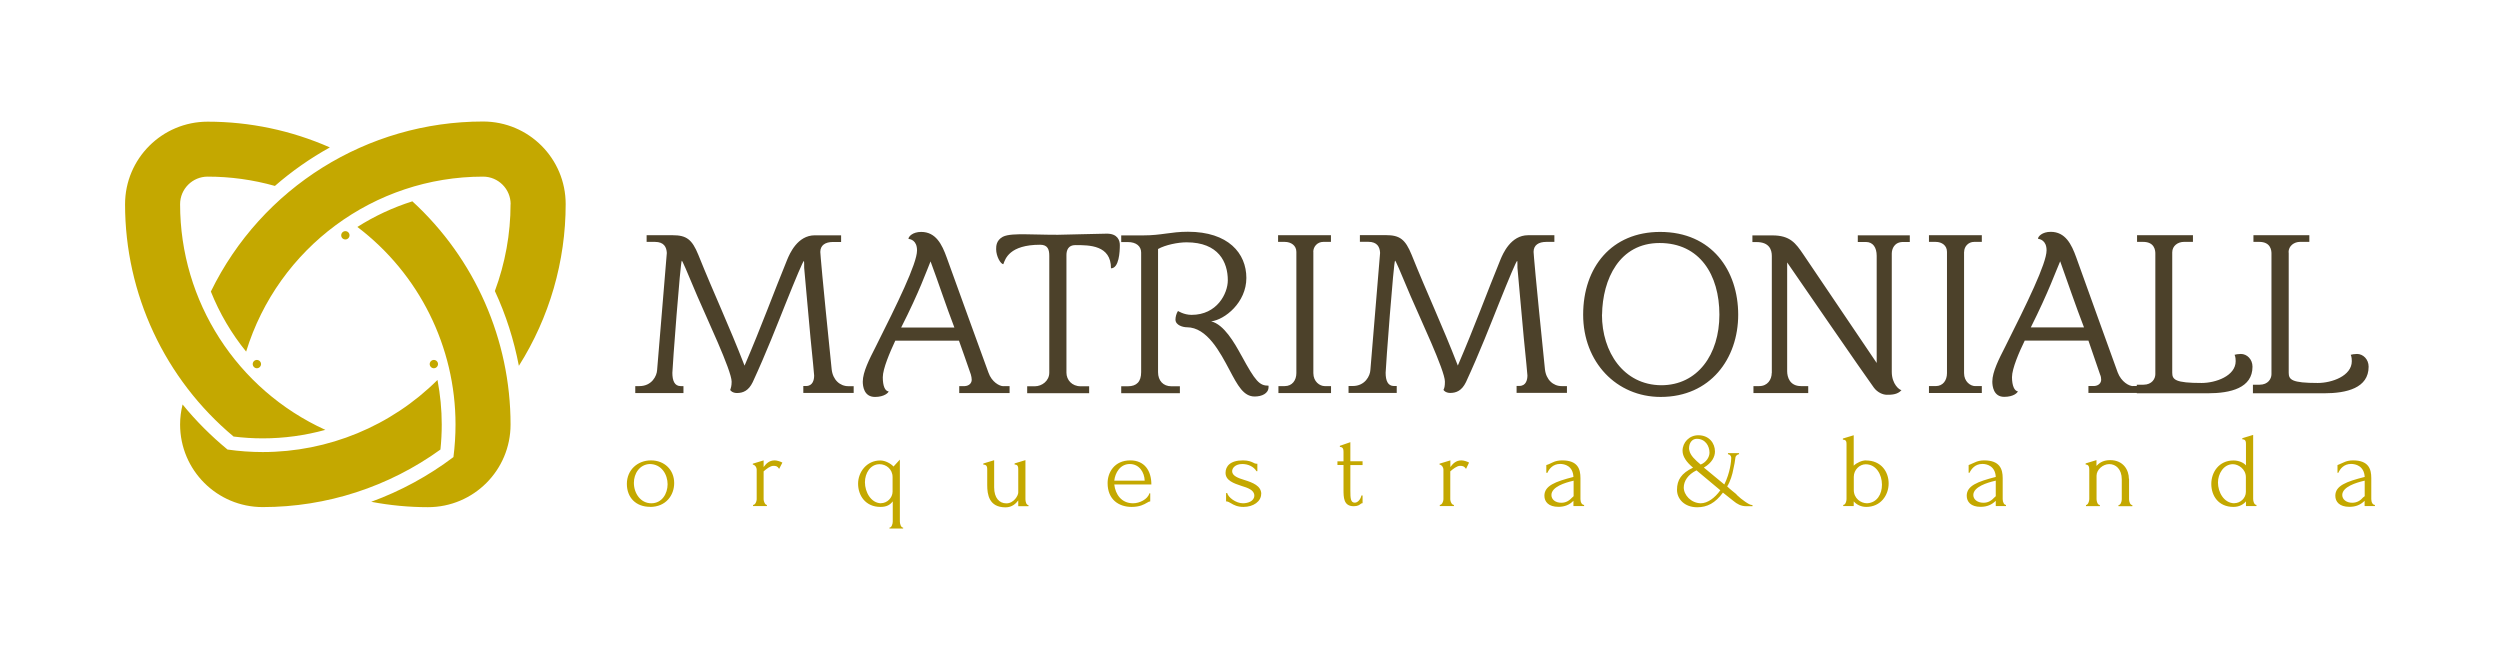 <?xml version="1.0" encoding="UTF-8"?>
<svg id="Camada_2" data-name="Camada 2" xmlns="http://www.w3.org/2000/svg" viewBox="0 0 288.46 75">
  <defs>
    <style>
      .cls-1 {
        fill-rule: evenodd;
      }

      .cls-1, .cls-2 {
        fill: #c4a800;
      }

      .cls-3 {
        fill: #4c412a;
      }

      .cls-4 {
        fill: none;
      }
    </style>
  </defs>
  <g id="Camada_1-2" data-name="Camada 1">
    <g>
      <rect class="cls-4" width="288.46" height="75" transform="translate(288.46 75) rotate(180)"/>
      <g>
        <path class="cls-3" d="m98.49,44.56h-.61c-.96,0-1.79-.73-1.92-1.95-1.15-11.24-1.28-13.06-1.31-13.54,0-.77.57-1.15,1.47-1.15h.93v-.77h-3.03c-2.01,0-2.91,2.14-3.19,2.81-1.57,3.83-2.94,7.63-4.92,12.23-1.82-4.7-3.55-8.34-5.33-12.78-.73-1.79-1.37-2.27-2.97-2.27h-3v.77h.96c1.05,0,1.34.61,1.37,1.28l-1.12,13.51c-.03.67-.61,1.85-2.04,1.85h-.48v.8h5.56v-.8h-.32c-.7,0-.96-.61-.96-1.53,0-.54.93-12.94,1.09-12.94.06,0,.51,1.02,1.79,4.09,1.05,2.46,3.96,8.59,3.96,9.87,0,.51-.1.77-.16.93,0,.13.32.38.77.38.7,0,1.34-.26,1.82-1.25,1.57-3.39,2.84-6.68,3.8-9.07,1.18-2.94,2.01-4.92,2.11-4.92.03,0,.03.48.03.8.1,1.31.48,5.17.73,8.08.22,2.2.42,4.18.42,4.34,0,.51-.16,1.21-.93,1.21h-.32v.8h5.81v-.8Zm17.28,0c-.45,0-1.34-.48-1.72-1.57,0,0-4.44-12.2-4.82-13.29-.54-1.5-1.25-2.94-2.94-2.94-.99,0-1.47.54-1.47.8.22.03.99.16.99,1.34,0,1.5-2.27,6.13-4.79,11.15-.7,1.37-1.47,2.87-1.47,3.99,0,.51.13,1.76,1.41,1.76,1.09,0,1.57-.51,1.57-.64-.42-.03-.67-.64-.67-1.63s.83-2.91,1.44-4.22h7.35c.22.57,1.02,2.91,1.37,3.9.06.22.1.42.1.61,0,.38-.29.7-.8.73h-.64v.8h5.81v-.8h-.7Zm-11.79-6.77c2.11-4.15,2.94-6.55,3.39-7.63.93,2.49,1.79,5.14,2.75,7.63h-6.13Zm25.23-9.52c0-.54-.26-1.31-1.5-1.31-.77,0-5.08.13-5.65.13-1.88,0-2.87-.06-3.86-.06-.86,0-1.92,0-2.49.29-.77.42-.77,1.09-.77,1.44,0,.8.51,1.72.83,1.72.22-.61.7-2.24,4.25-2.24.89,0,1.05.57,1.05,1.28v13.48c0,.96-.86,1.57-1.66,1.57h-.89v.8h7.15v-.8h-.99c-.99,0-1.63-.73-1.63-1.57v-13.57c0-.57.22-1.15,1.02-1.15,1.63,0,4.12,0,4.12,2.68.93,0,1.02-1.92,1.02-2.68h0Zm14.02,12.74c-.8-1.47-2.01-3.58-3.48-3.93,1.57-.19,4.06-2.17,4.06-5.01s-2.08-5.33-6.74-5.33c-2.01,0-3.03.42-5.14.42h-2.56v.77h.77c.96,0,1.53.48,1.53,1.21v13.8c0,1.09-.51,1.63-1.53,1.63h-.77v.8h6.77v-.8h-.99c-.93,0-1.53-.64-1.53-1.63v-14.21c.86-.48,2.3-.77,3.29-.77,3.71,0,4.76,2.3,4.76,4.38,0,1.53-1.25,3.99-4.18,3.99-.89,0-1.57-.45-1.57-.45-.19.29-.29.7-.29.99,0,.67.89.89,1.31.89,2.36,0,3.86,2.94,4.92,4.92.96,1.82,1.63,3.07,2.91,3.07.83,0,1.6-.35,1.6-1.09v-.16c-1.05,0-1.5-.48-3.13-3.48h0Zm8.3-11.95c0-.61.48-1.15,1.15-1.15h.89v-.77h-6.1v.77h.77c.73,0,1.34.42,1.34,1.15v13.99c0,.83-.48,1.5-1.34,1.5h-.73v.8h6.07v-.8h-.73c-.57,0-1.31-.51-1.31-1.5v-13.99Zm29.26,15.49h-.61c-.96,0-1.79-.73-1.92-1.95-1.15-11.24-1.28-13.06-1.31-13.54,0-.77.57-1.15,1.47-1.15h.93v-.77h-3.03c-2.01,0-2.91,2.14-3.19,2.81-1.57,3.83-2.94,7.63-4.92,12.23-1.82-4.7-3.55-8.34-5.33-12.78-.73-1.79-1.37-2.27-2.97-2.27h-3v.77h.96c1.05,0,1.34.61,1.37,1.28l-1.12,13.51c-.03.67-.61,1.85-2.04,1.85h-.48v.8h5.56v-.8h-.32c-.7,0-.96-.61-.96-1.53,0-.54.93-12.94,1.09-12.94.06,0,.51,1.02,1.79,4.09,1.05,2.46,3.96,8.59,3.96,9.87,0,.51-.06.77-.16.93,0,.13.32.38.77.38.7,0,1.34-.26,1.82-1.25,1.57-3.39,2.84-6.68,3.8-9.07,1.18-2.94,2.01-4.92,2.11-4.92.03,0,.03.48.03.8.1,1.31.48,5.17.73,8.08.22,2.2.42,4.18.42,4.34,0,.51-.16,1.21-.93,1.21h-.32v.8h5.81v-.8Zm10.83,1.25c5.72,0,8.94-4.41,8.94-9.49s-3.03-9.55-9.01-9.55c-5.59,0-8.88,4.06-8.88,9.55s3.86,9.49,8.94,9.49h0Zm-6.77-9.49c.06-4.12,2.01-8.27,6.64-8.27s6.9,3.67,6.9,8.27-2.52,8.14-6.71,8.14c-4.34-.03-6.84-3.83-6.84-8.14h0Zm19.58,6.71c0,.77-.48,1.53-1.44,1.53h-.67v.8h6.32v-.8h-.83c-1.31,0-1.6-1.05-1.6-1.72v-12.55s9.29,13.51,10,14.44c.42.57,1.05.83,1.5.83.48,0,1.25,0,1.69-.54-.22,0-1.12-.67-1.12-2.11v-13.64c0-.54.29-1.34,1.31-1.34h.77v-.77h-6v.77h.93c.83,0,1.25.64,1.25,1.6v12.36l-8.46-12.52c-.89-1.31-1.53-2.2-3.58-2.2h-2.3v.77h.48c1.47,0,1.76.89,1.76,1.6v13.51Zm22.2-13.96c0-.61.48-1.15,1.15-1.15h.89v-.77h-6.1v.77h.77c.73,0,1.31.42,1.31,1.15v13.99c0,.83-.45,1.5-1.31,1.5h-.77v.8h6.1v-.8h-.77c-.54,0-1.28-.51-1.28-1.5v-13.99Zm19.48,15.49c-.45,0-1.34-.48-1.76-1.57,0,0-4.41-12.2-4.79-13.29-.54-1.5-1.25-2.94-2.94-2.94-.99,0-1.47.54-1.47.8.19.03.99.16.99,1.34,0,1.5-2.27,6.13-4.79,11.15-.7,1.37-1.47,2.87-1.47,3.99,0,.51.13,1.76,1.37,1.76,1.12,0,1.57-.51,1.57-.64-.38-.03-.67-.64-.67-1.63s.83-2.91,1.47-4.22h7.35c.19.57.99,2.91,1.34,3.9.1.22.13.42.13.61,0,.38-.29.7-.8.73h-.67v.8h5.81v-.8h-.67Zm-11.79-6.77c2.08-4.15,2.91-6.55,3.39-7.63.89,2.49,1.79,5.14,2.75,7.63h-6.13Zm16.32-8.66c0-.77.67-1.21,1.34-1.21h1.05v-.77h-6.45v.77h.7c1.31,0,1.41.96,1.41,1.34v13.93c0,.51-.38,1.21-1.37,1.21h-.77v.99h8.18c2.65,0,5.17-.61,5.17-3.07,0-.86-.64-1.47-1.34-1.47-.29,0-.64.06-.73.1,0,0,.13.19.13.73,0,1.72-2.33,2.52-3.93,2.52-3.03,0-3.39-.38-3.39-1.18v-13.89Zm13.42,0c0-.77.67-1.21,1.31-1.21h1.09v-.77h-6.45v.77h.67c1.31,0,1.41.96,1.41,1.34v13.93c0,.51-.38,1.21-1.37,1.21h-.77v.99h8.21c2.62,0,5.14-.61,5.14-3.07,0-.86-.64-1.47-1.34-1.47-.29,0-.64.06-.73.1,0,0,.13.19.13.73,0,1.72-2.33,2.52-3.93,2.52-3,0-3.35-.38-3.35-1.18v-13.89Z"/>
        <path class="cls-2" d="m75.01,58.49c1.82,0,2.78-1.34,2.78-2.75,0-1.53-1.12-2.62-2.68-2.62s-2.78,1.12-2.78,2.71,1.05,2.65,2.68,2.65h0Zm-.06-4.95c1.41,0,2.08,1.25,2.08,2.33s-.64,2.2-1.88,2.2-2.01-1.15-2.01-2.36c0-1.05.64-2.11,1.82-2.17h0Zm15.33-.16c-.22-.13-.64-.26-.89-.26-.64,0-.99.38-1.28.77v-.77l-1.25.38v.1c.29.06.45.35.45.57v3.45c0,.22-.16.64-.42.64v.13h1.6v-.13c-.22,0-.38-.42-.38-.64v-3.23c.29-.26.77-.64,1.12-.64.29,0,.48.03.67.35l.38-.73Zm12.33,7.6h1.6v-.1c-.26,0-.38-.45-.38-.7v-7.15l-.73.8c-.32-.35-.96-.7-1.53-.7-1.57,0-2.56,1.34-2.56,2.68s.83,2.68,2.59,2.68c.73,0,1.12-.26,1.41-.64v2.33c0,.26-.13.7-.38.7v.1Zm-.96-2.91c-1.15-.03-1.85-1.28-1.85-2.43,0-1.02.61-2.08,1.69-2.08.73,0,1.5.54,1.5,1.5v1.66c0,.73-.64,1.34-1.34,1.34h0Zm16.67-4.98l-1.25.38v.13c.42,0,.42.32.42.61v2.62c0,.35-.51,1.25-1.37,1.25-.8,0-1.41-.61-1.41-1.85v-3.13l-1.25.38v.13c.45,0,.45.32.45.61v1.76c0,1.05.19,2.56,2.11,2.56.77,0,1.21-.45,1.47-.8v.67h1.18v-.13c-.26,0-.35-.42-.35-.67v-4.5Zm14.53,2.81c0-1.6-.8-2.78-2.43-2.78-1.85,0-2.62,1.41-2.62,2.62,0,1.92,1.31,2.75,2.78,2.75.93,0,1.44-.29,1.76-.48.16-.1.29-.16.38-.16v-.93h-.1c-.19.7-1.15,1.15-1.88,1.15-1.34,0-2.04-1.02-2.17-2.17h4.28Zm-2.49-2.36c1.12,0,1.69.99,1.72,1.92h-3.51c.1-.89.67-1.92,1.79-1.92h0Zm15.17,3.45c0-.93-.99-1.31-1.92-1.6-.73-.22-1.44-.48-1.44-1.02,0-.35.35-.83,1.18-.83.64,0,1.31.29,1.63.83h.1v-.86c-.19,0-.32-.03-.48-.13-.22-.1-.54-.26-1.18-.26-1.47,0-2.01.67-2.01,1.44,0,.89.96,1.21,1.82,1.5.73.22,1.5.48,1.5,1.12s-.73.89-1.31.89c-.83,0-1.72-.7-1.82-1.18h-.13v.96c.19,0,.38.1.57.22.32.19.73.42,1.44.42,1.15,0,2.04-.64,2.04-1.5h0Zm11.69-3.35v-.42h-1.41v-2.2l-1.21.42v.13c.38,0,.42.29.42.57v1.09h-.7v.42h.7v2.81c0,.93,0,1.95,1.18,1.95.48,0,.67-.16.83-.29.03-.03.1-.06.19-.06v-.89h-.13c-.1.45-.42.83-.77.83-.48,0-.51-.51-.51-1.37v-2.97h1.41Zm12.3-.26c-.22-.13-.64-.26-.89-.26-.64,0-.99.38-1.28.77v-.77l-1.25.38v.1c.29.06.45.35.45.57v3.45c0,.22-.16.64-.42.64v.13h1.63v-.13c-.26,0-.42-.42-.42-.64v-3.23c.29-.26.77-.64,1.12-.64.29,0,.48.03.7.35l.35-.73Zm13.26,5.01v-.13c-.26,0-.42-.32-.42-.67v-2.43c0-1.02-.29-2.04-2.11-2.04-.8,0-1.18.29-1.41.38-.16.06-.26.13-.42.16v.89h.13c.19-.45.64-1.02,1.47-1.02.51,0,1.47.22,1.53,1.5-2.11.54-3.35,1.02-3.35,2.17,0,.7.48,1.28,1.63,1.28.73,0,1.28-.26,1.66-.64l.06-.06v.61h1.21Zm-1.34-1.02c-.35.38-.73.64-1.28.64-.7,0-1.15-.38-1.15-.89,0-.96,1.63-1.44,2.46-1.63l.1-.03v1.79l-.13.13Zm18.94-.32c-.35-.29-.77-.61-1.09-.93.35-.54.61-1.37.73-2.08.1-.38.16-.8.22-1.25.03-.22.26-.38.42-.38v-.13h-1.28v.13c.19,0,.38.19.38.42,0,.35-.13,1.72-.8,3.07-.8-.64-1.6-1.34-2.36-1.95.93-.54,1.28-1.25,1.28-1.85,0-.96-.67-1.88-1.92-1.88-1.05,0-1.82.83-1.82,1.79,0,.67.45,1.31,1.21,1.95-1.34.64-1.85,1.41-1.85,2.56,0,1.05.86,2.01,2.33,2.01,1.15,0,2.08-.48,2.97-1.69l1.21.96c.42.35.86.61,1.5.61h.7v-.13c-.26,0-.54-.19-.83-.38-.16-.1-.32-.26-.51-.38l-.51-.45Zm-5.46-5.11c-.03-.06-.03-.16-.03-.22,0-.61.35-1.09.89-1.09.99,0,1.47.83,1.47,1.6,0,.51-.38,1.12-1.02,1.37-.61-.51-1.21-1.05-1.31-1.66h0Zm1.31,6.13c-1.12-.03-1.95-.96-1.95-1.82,0-.73.48-1.5,1.47-1.98l2.75,2.3c-.64.89-1.47,1.5-2.27,1.5h0Zm19.07-4.95c-.45,0-1.05.26-1.41.61v-3.51l-1.25.38v.13c.42,0,.42.29.42.57v6.29c0,.26-.13.67-.38.67v.13h1.21v-.54c.29.35.83.64,1.44.64,1.69,0,2.59-1.37,2.59-2.71s-.86-2.65-2.62-2.65h0Zm.13,4.95c-.73,0-1.53-.57-1.53-1.53v-1.53c0-.8.67-1.44,1.37-1.44,1.21,0,1.88,1.18,1.88,2.36,0,1.05-.54,2.08-1.72,2.14h0Zm16.03.32v-.13c-.22,0-.38-.32-.38-.67v-2.43c0-1.02-.32-2.04-2.14-2.04-.77,0-1.15.29-1.41.38-.16.06-.26.13-.38.16v.89h.1c.22-.45.64-1.02,1.5-1.02.48,0,1.47.22,1.53,1.5-2.11.54-3.35,1.02-3.35,2.17,0,.7.48,1.28,1.6,1.28.77,0,1.28-.26,1.69-.64l.06-.06v.61h1.18Zm-1.31-1.02c-.35.38-.73.64-1.28.64-.7,0-1.18-.38-1.18-.89,0-.96,1.66-1.44,2.46-1.63l.13-.03v1.79l-.13.13Zm15.49-2.14c0-.96-.61-2.14-2.17-2.14-.89,0-1.34.42-1.57.67v-.67l-1.25.38v.13c.38,0,.42.32.42.61v3.39c0,.26-.16.67-.38.67v.13h1.6v-.13c-.26,0-.38-.42-.38-.67v-2.71c0-.7.73-1.34,1.47-1.34s1.44.57,1.44,1.76v2.3c0,.26-.13.67-.38.67v.13h1.6v-.13c-.26,0-.38-.42-.38-.67v-2.36Zm14.72,3.16v-.13c-.26,0-.38-.42-.38-.67v-7.41l-1.25.38v.13c.42,0,.42.32.42.61v2.4c-.29-.35-.89-.57-1.44-.57-1.69,0-2.56,1.37-2.56,2.71s.8,2.65,2.56,2.65c.7,0,1.18-.32,1.44-.64v.54h1.21Zm-2.56-.32c-1.21-.03-1.88-1.28-1.88-2.4,0-.99.64-2.11,1.72-2.11.64,0,1.5.57,1.5,1.5v1.69c0,.73-.64,1.31-1.34,1.31h0Zm16.23.32v-.13c-.26,0-.42-.32-.42-.67v-2.43c0-1.02-.29-2.04-2.11-2.04-.77,0-1.15.29-1.41.38-.16.06-.26.13-.38.16v.89h.1c.19-.45.64-1.02,1.47-1.02.51,0,1.5.22,1.57,1.5-2.14.54-3.39,1.02-3.39,2.17,0,.7.48,1.28,1.63,1.28.77,0,1.28-.26,1.69-.64l.06-.06v.61h1.18Zm-1.34-1.02c-.32.38-.73.64-1.28.64-.67,0-1.15-.38-1.15-.89,0-.96,1.66-1.44,2.46-1.63l.13-.03v1.79l-.16.13Z"/>
        <g>
          <path class="cls-1" d="m31.71,21.45c-2.52-.71-5.13-1.07-7.75-1.07-1.75,0-3.18,1.42-3.18,3.18,0,11.21,6.55,21.39,16.76,26.04-2.35.65-4.78.98-7.22.98-1.13,0-2.25-.07-3.37-.21-7.94-6.64-12.52-16.46-12.52-26.8,0-5.26,4.27-9.53,9.53-9.53,4.86,0,9.66,1.01,14.1,2.97-2.27,1.26-4.4,2.75-6.36,4.46h0Zm27.21,2.11c0-1.75-1.42-3.18-3.18-3.18-12.55,0-23.65,8.19-27.34,20.19-1.7-2.09-3.07-4.43-4.07-6.93,5.86-12.01,18.05-19.62,31.41-19.62,5.27,0,9.53,4.27,9.53,9.53,0,6.6-1.87,13.07-5.4,18.66-.57-2.98-1.49-5.88-2.77-8.63,1.19-3.21,1.81-6.6,1.81-10.02h0Zm-37.85,23.1c-.19.76-.29,1.54-.29,2.32,0,5.27,4.27,9.53,9.53,9.53,7.37,0,14.54-2.33,20.51-6.64.1-.96.15-1.93.15-2.89,0-1.73-.17-3.45-.49-5.14-5.36,5.33-12.61,8.32-20.17,8.32-1.36,0-2.72-.1-4.06-.29-1.89-1.56-3.64-3.3-5.19-5.21h0Zm20.17-20.47c7.13,5.41,11.32,13.84,11.32,22.79,0,1.26-.08,2.51-.24,3.76-2.89,2.18-6.09,3.92-9.49,5.16,2.16.41,4.35.62,6.55.62,5.27,0,9.53-4.27,9.53-9.53,0-9.79-4.11-19.14-11.33-25.76-2.24.71-4.37,1.7-6.35,2.96h0Z"/>
          <path class="cls-1" d="m50.06,41.53c.27,0,.48.22.48.48s-.22.48-.48.48-.48-.22-.48-.48.22-.48.48-.48h0Z"/>
          <path class="cls-1" d="m29.64,41.53c.26,0,.48.22.48.48s-.22.48-.48.48-.48-.22-.48-.48.21-.48.48-.48h0Z"/>
          <path class="cls-1" d="m39.85,26.67c.27,0,.48.22.48.48s-.21.48-.48.48-.48-.21-.48-.48.22-.48.48-.48h0Z"/>
        </g>
      </g>
    </g>
  </g>
</svg>